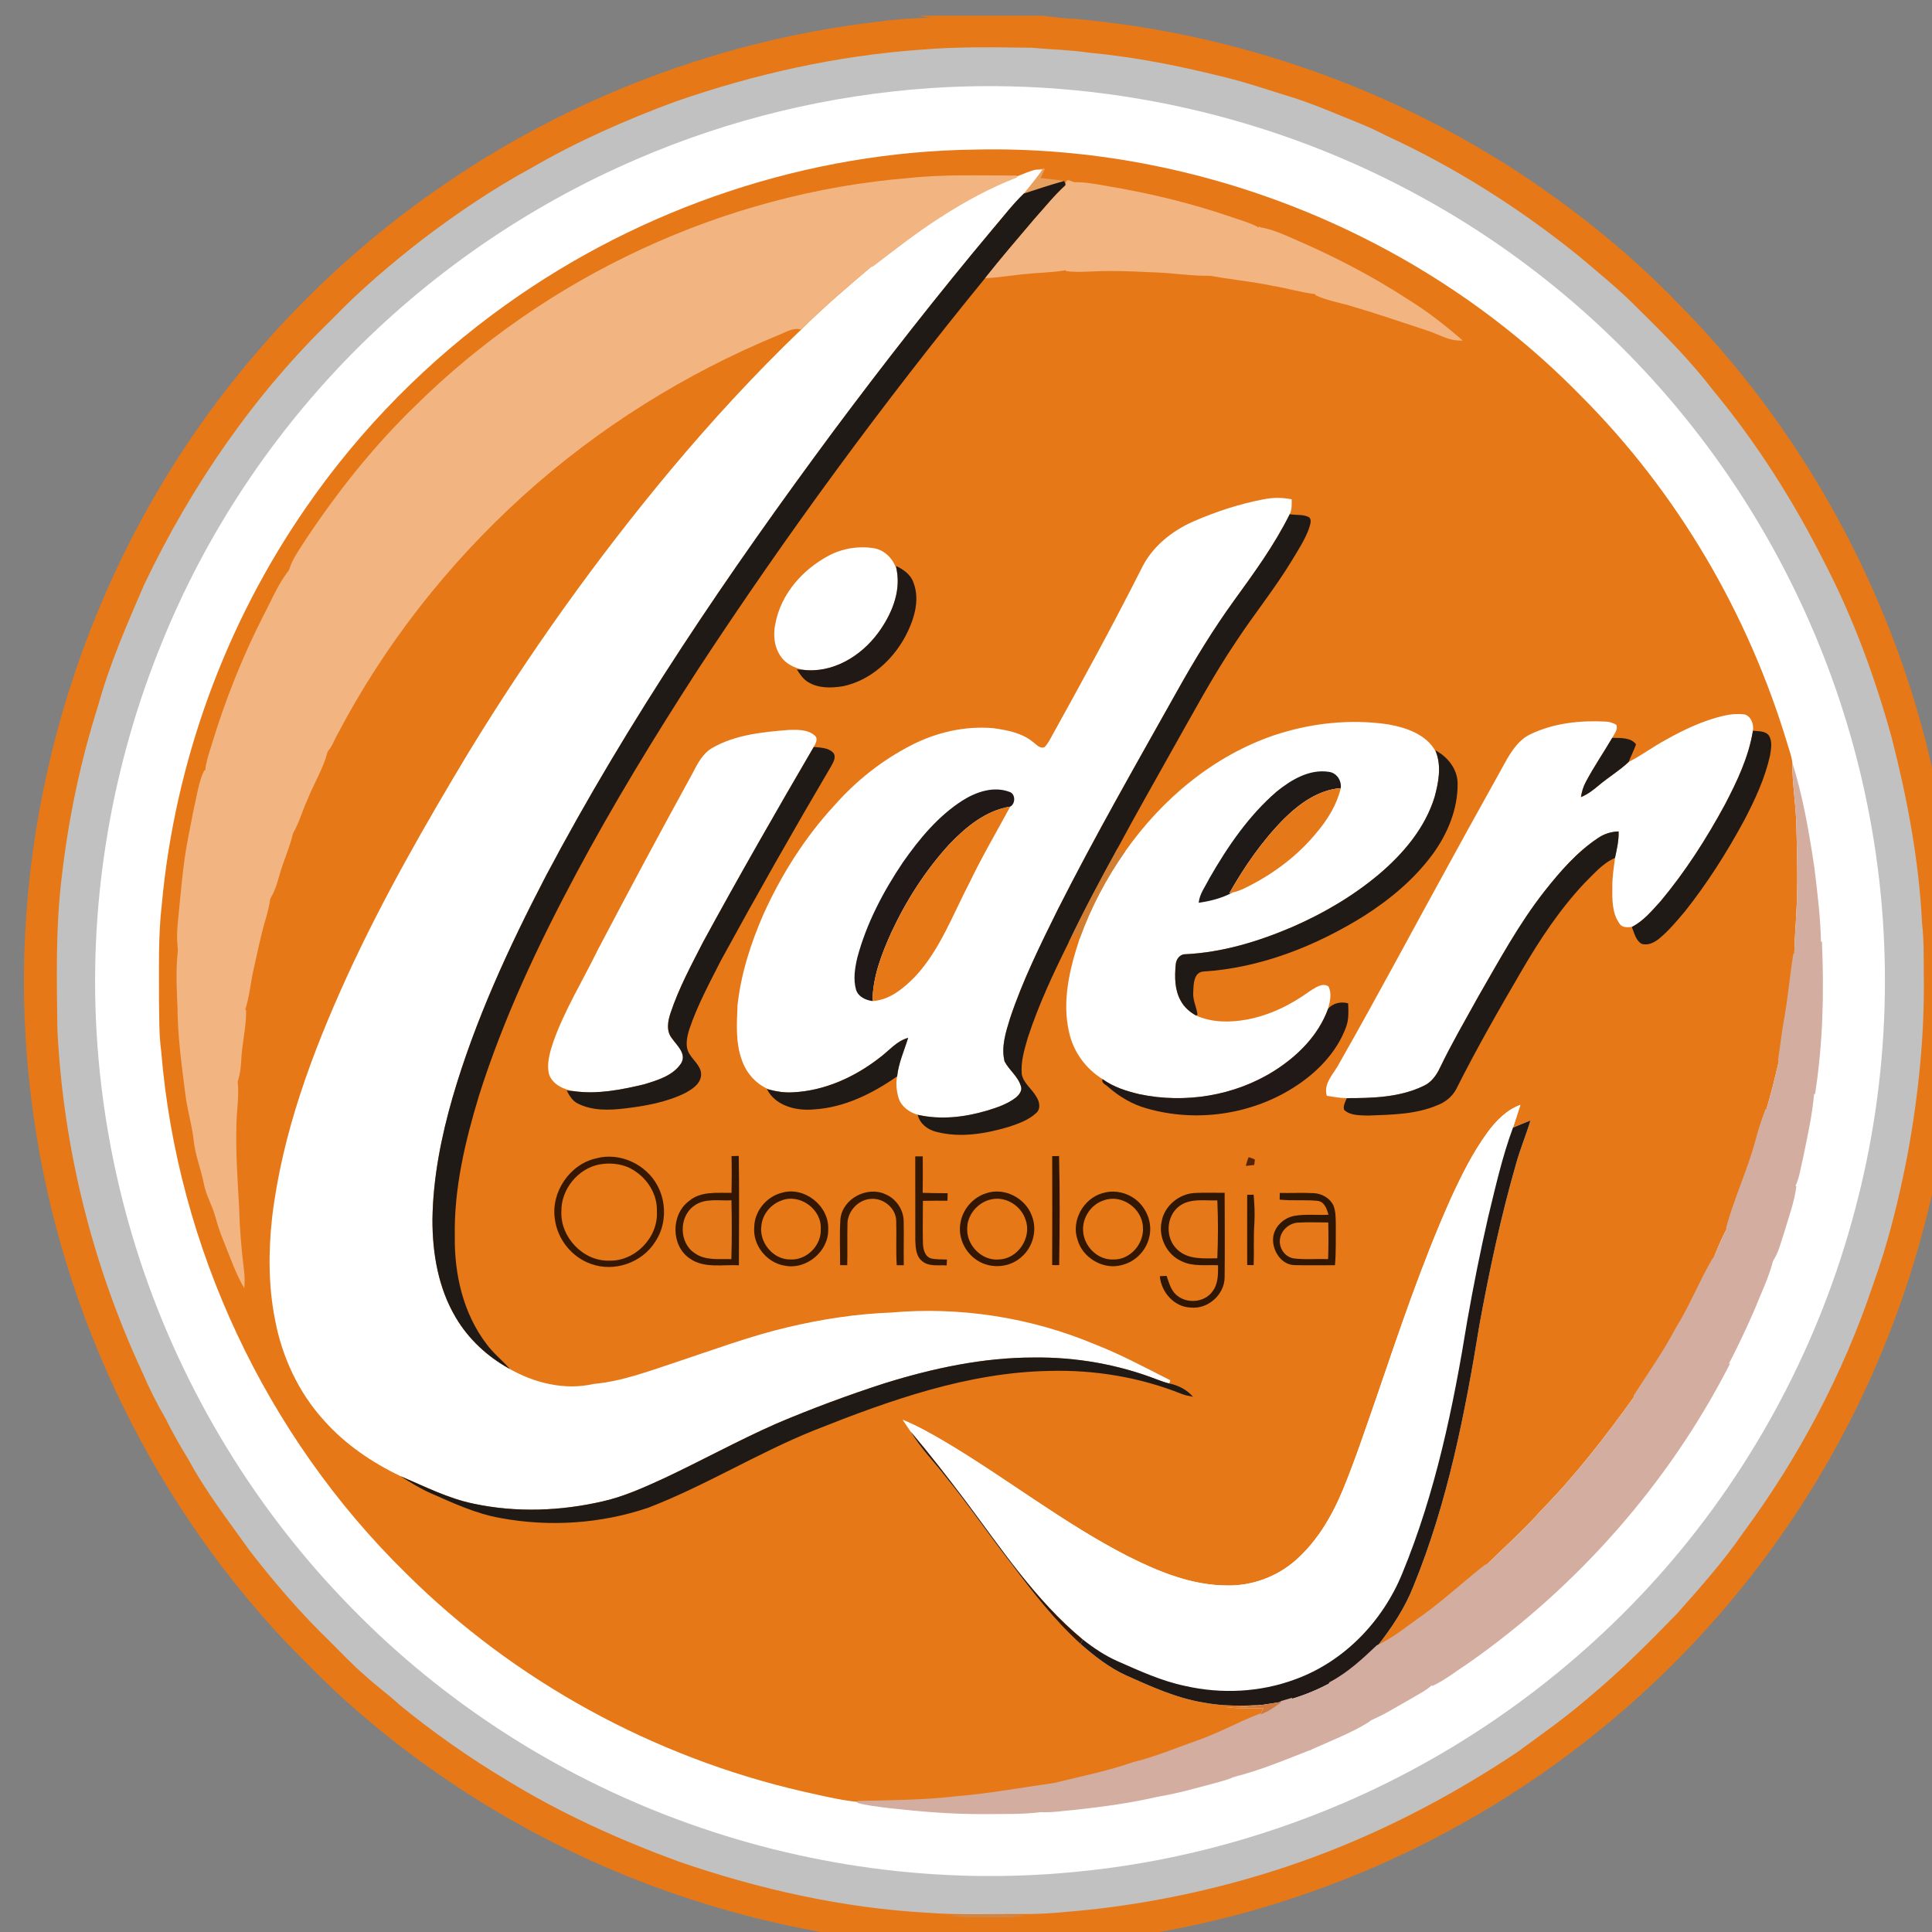 <?xml version="1.0" encoding="UTF-8" standalone="no"?>
<svg
   xmlns:dc="http://purl.org/dc/elements/1.1/"
   xmlns:cc="http://creativecommons.org/ns#"
   xmlns:rdf="http://www.w3.org/1999/02/22-rdf-syntax-ns#"
   xmlns:svg="http://www.w3.org/2000/svg"
   xmlns="http://www.w3.org/2000/svg"
   xmlns:sodipodi="http://sodipodi.sourceforge.net/DTD/sodipodi-0.dtd"
   xmlns:inkscape="http://www.inkscape.org/namespaces/inkscape"
   width="1000pt"
   height="1000pt"
   viewBox="0 0 1000 1000"
   version="1.1"
   id="svg2"
   inkscape:version="0.48.4 r9939"
   sodipodi:docname="logo-lider.svg">
  <rect x="0" y="0" width="1000" height="1000" fill="#808080" stroke="none"/>
  <defs
     id="defs158" />
  <sodipodi:namedview
     pagecolor="#ffffff"
     bordercolor="#666666"
     borderopacity="1"
     objecttolerance="10"
     gridtolerance="10"
     guidetolerance="10"
     inkscape:pageopacity="0"
     inkscape:pageshadow="2"
     inkscape:window-width="1920"
     inkscape:window-height="1018"
     id="namedview156"
     showgrid="false"
     inkscape:zoom="0.39480414"
     inkscape:cx="309.28272"
     inkscape:cy="391.5864"
     inkscape:window-x="-8"
     inkscape:window-y="-8"
     inkscape:window-maximized="1"
     inkscape:current-layer="svg2" />
  <path
     d="m 475.638,8.105 63.79,0 c 5.56,0.67 11.13,1.44 16.75,1.63 83.72,7.46 165.51,36.23 235.29,83.14 28.24,19.14 54.82,40.88 78.43,65.54 50.46,51.28 89.18,113.88 113.43,181.56 16.61,46.2 25.92,94.86 28.83,143.83 l 0,51.61 c -0.75,5.55 -1.46,11.11 -1.7,16.72 -3.33,36.5 -10.59,72.64 -21.77,107.55 -23.51,74.31 -64.8,142.92 -119.53,198.43 -52.92,53.85 -118.2,95.47 -189.35,120.7 -44.88,16.1 -92.09,25.45 -139.65,28.35 -61.78,3.43 -124.16,-4.99 -182.97,-24.2 -64.1,-20.85 -123.9,-54.83 -174.53,-99.33 -12.28,-10.7 -23.66,-22.37 -35.02,-34.02 C 75.698,773.005 28.938,673.185 16.218,568.845 c -14.52,-113.52 12.53,-231.53 73.59,-328.19 36.46,-57.83 85.07,-107.93 141.69,-146.25 65.74,-44.77 142.31,-73.53 221.29,-82.98 9.45,-1.31 18.98,-2.09 28.52,-2.21 -1.88,-0.42 -3.78,-0.8 -5.67,-1.11 z"
     id="path6"
     inkscape:connector-curvature="0"
     style="fill:#e67818" />
  <path
     d="m 476.598,25.725 c 19.13,-1.65 38.37,-1.26 57.56,-1 9.74,0.92 19.54,1.05 29.23,2.52 24.16,2.2 48.01,7.04 71.52,12.96 10,2.46 19.75,5.79 29.59,8.82 7.22,2.13 14.29,4.72 21.28,7.5 10.67,4.53 21.66,8.33 31.92,13.78 35.76,16.46 69.21,37.74 99.8,62.47 10.43,8.86 21.12,17.47 30.68,27.3 13.65,13.39 27.12,27.05 38.77,42.26 22.65,27.38 41.75,57.62 57.67,89.37 14.85,28.69 25.98,59.21 34.58,90.32 8.03,31.46 14.11,63.56 15.66,96.04 1.07,8.98 0.79,18.02 0.9,27.04 0.43,31.11 -2.82,62.19 -8.46,92.76 -4.37,22.54 -9.81,44.94 -17.62,66.56 -15.5,46.36 -38.67,90.1 -67.74,129.37 -10.07,14.7 -22.04,27.97 -33.81,41.31 -14.44,14.89 -29.1,29.62 -45.07,42.89 -12.01,10.48 -25.06,19.67 -37.92,29.06 -32.97,21.96 -68.28,40.56 -105.47,54.29 -36.25,13.36 -74.1,22.3 -112.47,26.77 -12.98,1.3 -25.98,2.78 -39.04,2.59 -15.89,-0.07 -31.82,0.58 -47.67,-0.64 -43.98,-2.41 -87.35,-12.14 -128.94,-26.43 -31.04,-11.38 -61.35,-25.06 -89.54,-42.4 -19.32,-11.59 -37.8,-24.56 -55.23,-38.83 -5.7,-5.33 -12.09,-9.83 -17.81,-15.12 -6.48,-5.51 -12.24,-11.76 -18.26,-17.73 -14.97,-14.42 -28.53,-30.25 -41.27,-46.65 -11.01,-15.5 -22.78,-30.56 -31.82,-47.34 -4.26,-6.91 -8.28,-13.95 -11.87,-21.22 -4.5,-7.71 -8.51,-15.67 -11.99,-23.88 -25.89,-55.57 -41,-116.14 -44.04,-177.37 -0.35,-26.18 -0.97,-52.48 2.17,-78.52 3.43,-30.33 9.68,-60.33 18.93,-89.42 5.94,-21.62 15.02,-42.18 23.88,-62.72 24.32,-50.87 56.74,-98.16 97.37,-137.41 14.44,-15.02 30.36,-28.49 46.78,-41.26 17.87,-13.52 36.48,-26.14 56.19,-36.84 23.65,-13.72 48.75,-24.8 74.37,-34.28 41.01,-14.29 83.82,-23.85 127.19,-26.92 z"
     id="path10"
     inkscape:connector-curvature="0"
     style="fill:#c1c1c1" />
  <path
     d="m 481.578,45.605 c 88.66,-6.01 178.81,14.38 256.39,57.64 58.71,32.57 110.02,78.28 149.38,132.66 38.88,53.7 66.16,115.77 79.21,180.78 14,69.06 11.78,141.34 -6.39,209.42 -17.99,68.34 -51.79,132.47 -98.25,185.74 -45.53,52.23 -102.93,94.06 -166.59,121.42 -44.49,19.07 -91.94,31.36 -140.16,35.75 -69.11,6.6 -139.62,-3.06 -204.64,-27.32 -63.06,-23.46 -120.99,-60.79 -168.05,-108.92 -49.82,-50.5 -87.64,-112.71 -109.89,-180.06 -12.76,-38.67 -20.41,-79.02 -22.67,-119.68 -3.81,-68.44 8.11,-137.64 34.12,-201.04 21.99,-54.12 54.57,-103.84 95.14,-145.86 42.61,-44.02 94.01,-79.52 150.31,-103.71 48.11,-20.81 99.81,-33.25 152.09,-36.82 z"
     id="path12"
     inkscape:connector-curvature="0"
     style="fill:#ffffff" />
  <path
     d="m 261.808,157.765 c 70.51,-50.47 156.57,-79.39 243.36,-80.35 115.65,-2.55 231.68,44.31 312.65,127.03 50.14,49.99 87.01,112.93 107.36,180.67 0.89,3.17 2.18,6.27 2.52,9.57 -0.06,10.86 1.84,21.62 2.09,32.47 0.38,15.13 0.89,30.29 -0.02,45.41 -0.28,7.04 -1,14.05 -1.03,21.1 -1.8,10.75 -2.66,21.64 -4.55,32.38 -1.45,7.59 -2.23,15.28 -3.42,22.92 -1.92,8.45 -4,16.87 -6.47,25.18 -2.04,5.47 -3.89,11 -5.3,16.67 -4.22,15.33 -11.04,29.81 -15.19,45.16 -2.85,5.09 -4.97,10.52 -7.13,15.92 -6.85,11.65 -11.73,24.33 -18.94,35.78 -6.38,12.28 -14.51,23.49 -21.87,35.17 -14.74,20.61 -30.32,40.71 -48.07,58.84 -8.89,10.08 -18.97,18.99 -28.55,28.38 -11.07,8.59 -21.29,18.24 -32.69,26.42 -7.74,5.38 -14.98,11.62 -23.64,15.53 7.55,-9.61 14.38,-19.89 18.82,-31.33 17.61,-43.15 26.57,-89.18 34.03,-135 5.14,-28.19 11.15,-56.26 19.09,-83.81 2.09,-7.42 5.09,-14.53 7.29,-21.91 -3.05,1.16 -6.02,2.49 -9.04,3.72 1.3,-3.93 2.64,-7.85 3.84,-11.81 -7.11,2.61 -12.53,8.18 -16.94,14.15 -7.82,10.7 -13.7,22.66 -19.22,34.67 -14.92,33.44 -26.55,68.2 -38.4,102.81 -5.56,15.94 -10.89,31.99 -17.31,47.62 -5.64,13.56 -13.29,26.66 -24.42,36.45 -9.68,8.55 -22.59,13.32 -35.5,13.07 -18.16,-0.03 -35.39,-7.09 -51.37,-15.14 -33.22,-17.02 -62.68,-40.27 -94.71,-59.29 -7.06,-4.14 -14.21,-8.17 -21.79,-11.3 1.32,2.01 2.67,4.01 4.05,5.99 5,8.74 12.28,15.82 18.34,23.79 11.74,14.39 22.16,29.79 33.57,44.43 11.05,14.7 22.35,29.39 36.02,41.77 7.25,6.32 14.92,12.35 23.73,16.35 12.85,5.74 25.83,11.67 39.82,13.98 10.06,1.93 20.36,1.83 30.54,1.2 -6.12,1.03 -12.34,1.17 -18.53,1.3 6.34,0.56 12.72,0.66 19.08,0.36 -0.5,1.09 -0.98,2.19 -1.46,3.3 -3.1,1.22 -6.19,2.46 -9.21,3.86 -7.81,3.57 -15.52,7.38 -23.63,10.21 -10.98,3.79 -21.69,8.42 -33.02,11.12 -13.33,4.67 -27.2,7.38 -40.89,10.79 -16.81,2.36 -33.52,5.44 -50.45,6.86 -17.05,1.98 -34.22,2.04 -51.35,2.45 -9.53,-0.99 -18.89,-3.32 -28.23,-5.39 -77.22,-17.71 -149.48,-57.11 -205.63,-113.06 -72.51,-71.11 -118.26,-168.77 -126.59,-269.98 -1.22,-8.99 -0.98,-18.09 -1.17,-27.15 0.07,-16.34 -0.43,-32.74 1.47,-49 6.76,-73.46 32.79,-145.08 74.85,-205.69 27.99,-40.52 63.13,-76.03 103.21,-104.64 z"
     id="path14"
     inkscape:connector-curvature="0"
     style="fill:#e67817" />
  <path
     d="m 536.008,87.855 c 1.61,-0.29 3.24,-0.46 4.88,-0.61 -0.74,1.65 -1.53,3.27 -2.28,4.92 4.07,0.35 8.13,0.93 12.18,1.52 -7.01,1.95 -13.92,4.26 -20.84,6.5 3.34,-4.09 6.71,-8.16 9.7,-12.52 -0.91,0.05 -2.73,0.15 -3.64,0.19 z"
     id="path16"
     inkscape:connector-curvature="0"
     style="fill:#e8a060" />
  <path
     d="m 526.288,91.365 c 3.21,-1.24 6.34,-2.74 9.72,-3.51 0.91,-0.04 2.73,-0.14 3.64,-0.19 -2.99,4.36 -6.36,8.43 -9.7,12.52 -5.77,5.5 -10.57,11.91 -15.76,17.93 -28.67,34.2 -56.19,69.37 -82.86,105.14 -54.4,73.41 -105.96,149.25 -148.75,230.09 -19.15,36.79 -36.67,74.68 -48.29,114.59 -5.92,20.54 -10.15,41.73 -10.45,63.17 -0.06,17.62 3.03,35.8 12.22,51.09 6.47,10.9 16.07,19.8 27.09,25.98 13.16,7.63 29.02,11.61 44.09,8.15 15.01,-1.36 29.18,-6.84 43.39,-11.5 18.95,-6.3 37.71,-13.3 57.18,-17.88 17.48,-4.13 35.34,-6.91 53.3,-7.57 35.79,-3.17 72.26,2.48 105.41,16.36 13.53,5.26 26.31,12.18 39.25,18.7 -0.14,0.42 -0.43,1.24 -0.57,1.65 -2.1,-0.51 -4.13,-1.22 -6.13,-2 -20.3,-7.88 -42.15,-11.7 -63.91,-11.44 -26.3,-0.03 -52.28,5.57 -77.3,13.34 -18.92,6.12 -37.59,13.05 -55.89,20.82 -19.92,8.78 -39,19.32 -58.7,28.55 -10.05,4.6 -20.21,9.19 -31.03,11.68 -21.9,5.09 -44.94,5.98 -66.99,1.29 -13.34,-2.72 -25.53,-9.01 -37.98,-14.28 -14.73,-7.07 -28.55,-16.43 -39.46,-28.69 -13.34,-14.62 -21.96,-33.24 -25.52,-52.65 -3.4,-17.24 -3.36,-35.02 -1.46,-52.44 5.19,-43.56 20.65,-85.13 38.76,-124.83 18.44,-40.24 40.49,-78.68 63.3,-116.57 31.18,-51 65.99,-99.8 104.3,-145.69 21.23,-25.34 43.61,-49.72 67.49,-72.59 11.73,-11.68 24.34,-22.43 36.97,-33.12 11.66,-8.96 23.26,-18.03 35.69,-25.91 12.33,-7.89 25.27,-14.92 38.95,-20.19 z"
     id="path18"
     inkscape:connector-curvature="0"
     style="fill:#ffffff" />
  <path
     d="m 470.578,92.635 c 18.51,-1.98 37.14,-1.24 55.71,-1.27 -13.68,5.27 -26.62,12.3 -38.95,20.19 -2.09,-0.6 -4.2,-1.13 -6.28,-1.73 -0.66,1.03 -1.31,2.06 -1.97,3.08 -3.94,0.65 -7.82,1.55 -11.68,2.56 -6.74,-4.83 -15.12,-1.67 -22.69,-2.82 -9.83,-1.4 -19.65,0.77 -29.5,0.2 -4.41,-0.43 -7.36,3.62 -11.32,4.56 -4.03,-0.75 -7.55,-3.39 -11.72,-3.54 -5.1,1.44 -9.38,4.83 -14.25,6.85 0.29,-1.56 0.6,-3.11 0.91,-4.66 -13.4,3.27 -26.5,7.85 -38.96,13.76 -3.06,1.37 -6.25,2.44 -9.37,3.69 -5.56,2.15 -10.15,6.19 -15.78,8.21 -7.42,2.83 -14.85,5.94 -21.2,10.8 -5.71,4.47 -12.22,7.72 -18.11,11.93 -10.17,6.99 -21.35,12.96 -29.56,22.38 -3.02,3.48 -7.04,5.76 -10.85,8.23 -3.64,2.3 -5.97,6 -8.85,9.1 -3.05,3.31 -7.17,5.38 -10.26,8.65 -1.82,1.89 -3.36,4.03 -5.04,6.04 -3.59,4.38 -8.31,7.68 -11.68,12.25 -5.08,6.65 -8.91,14.59 -16.29,19.11 0.4,2.47 0.82,4.94 1.25,7.41 -2.04,-0.41 -4.09,-0.78 -6.13,-1.17 -0.45,2.06 -1.04,4.09 -1.52,6.16 -5.98,5.05 -7.78,12.94 -9.21,20.28 -2.04,0.98 -4.29,1.69 -6.02,3.21 -0.93,2.42 -1.24,5.03 -1.93,7.53 -1.06,4.38 -3.85,8.13 -4.66,12.59 -0.79,4.14 -1.2,8.44 -3.16,12.25 -1.81,3.6 -2.87,7.5 -3.5,11.46 -0.91,5.9 -4.06,11.18 -4.72,17.13 -0.48,3.76 -0.98,7.53 -2.09,11.16 -2.39,7.75 -2.48,15.92 -3.73,23.87 -1.71,15.27 -1.45,30.67 -1.1,46 0.88,8.36 0.84,16.94 3.56,25 3.8,-7.32 6.17,-15.36 11.27,-21.96 -1.71,7.49 -5.03,14.48 -7.09,21.87 -1.04,3.76 -2.15,7.54 -4.09,10.95 -4.18,6.66 -4.91,14.61 -7.16,21.98 -1.68,5.88 -3.49,11.72 -5.46,17.51 0.36,-6.99 1,-14.01 0.32,-21.01 -1.11,0.35 -2.22,0.7 -3.32,1.07 0.54,-3.71 0.41,-7.48 -0.61,-11.08 -1.44,-4.91 0.08,-10.05 -0.98,-15 -0.8,-4.07 -1.5,-8.17 -2.14,-12.27 -0.87,-5.5 -2.82,-10.78 -3.43,-16.34 -1.18,-10.3 -2.1,-20.88 0.31,-31.07 1.08,-4.88 3.15,-9.57 3.35,-14.6 0.18,-4.39 -1.46,-8.63 -1.29,-13.01 0.75,-3.52 2.72,-6.68 3.24,-10.27 2.22,-13.73 8.54,-26.3 14.13,-38.89 4,-9.22 10.58,-17.17 13.46,-26.88 1.56,-4.64 4.47,-8.63 7.03,-12.74 16.71,-25.34 35.6,-49.36 57.42,-70.51 68.05,-67.48 160.1,-110.41 255.69,-118.2 z"
     id="path20"
     style="fill:#f2b581;fill-opacity:1;stroke:#f2b581;stroke-opacity:1"
     inkscape:connector-curvature="0" />
  <path
     d="m 552.598,93.585 c 0.7,0.25 1.4,0.51 2.11,0.77 8.29,3.95 17.76,2.93 26.32,5.9 7.41,2.47 15.22,3.85 22.17,7.55 4.21,2.27 9.02,2.82 13.72,3.11 -1.78,1.15 -3.58,2.27 -5.25,3.57 4.8,2.9 10.84,3.17 15.24,6.81 4.85,3.86 9,8.5 13.59,12.65 2.93,2.7 7.13,2.86 10.63,4.44 1.24,1.1 1.66,2.82 2.46,4.24 -9.87,1.42 -19.73,-0.77 -29.62,-0.39 -8.05,-0.05 -16.02,-1.26 -24.05,-1.65 -8.92,-0.41 -17.84,-0.88 -26.76,-0.81 -7.14,-0.01 -14.27,0.91 -21.39,0.08 11.14,-2.93 22.64,0.3 33.89,-1.49 3.4,-0.5 6.72,-1.41 10.05,-2.29 -8.93,-7.31 -19.7,-11.63 -29.93,-16.71 -4.02,-2.01 -8.5,-2.69 -12.93,-3.04 -0.29,-2.32 -0.56,-4.64 -0.8,-6.96 -3.05,2.23 -6.61,4.15 -10.43,2.69 3.58,-5.29 7.96,-10.16 10.07,-16.31 0.23,-0.54 0.68,-1.62 0.91,-2.16 z"
     id="path22"
     style="fill:#f2b581;fill-opacity:1;stroke:#f2b581;stroke-opacity:1"
     inkscape:connector-curvature="0" />
  <path
     d="m 529.948,100.185 c 6.92,-2.24 13.83,-4.55 20.84,-6.5 0.17,0.4 0.51,1.18 0.68,1.58 l -0.02,0.69 c -5.87,5.31 -10.76,11.54 -16.05,17.4 -8.61,10.12 -17.27,20.22 -25.53,30.64 -52.92,64.83 -102.58,132.35 -148.48,202.34 -22.33,34.49 -43.77,69.59 -63.15,105.83 -19.71,36.86 -37.64,74.88 -50.27,114.8 -7.2,23.7 -13.05,48.21 -12.56,73.14 -0.27,19.49 4.38,39.7 16.32,55.43 3.49,4.86 8.31,8.52 12.16,13.06 l -0.74,-0.42 c -11.02,-6.18 -20.62,-15.08 -27.09,-25.98 -9.19,-15.29 -12.28,-33.47 -12.22,-51.09 0.3,-21.44 4.53,-42.63 10.45,-63.17 11.62,-39.91 29.14,-77.8 48.29,-114.59 42.79,-80.84 94.35,-156.68 148.75,-230.09 26.67,-35.77 54.19,-70.94 82.86,-105.14 5.19,-6.02 9.99,-12.43 15.76,-17.93 z"
     id="path24"
     inkscape:connector-curvature="0"
     style="fill:#201a17" />
  <path
     d="m 554.708,94.355 c 6.17,-0.36 12.25,0.88 18.31,1.93 22.23,3.71 44.22,9.04 65.53,16.45 4.59,1.57 9.35,2.84 13.54,5.38 7.06,4.9 15.5,6.99 22.99,11.08 6.31,3.33 13.02,5.96 18.9,10.07 6.11,4.58 13.47,7.66 18.2,13.88 2.69,3.52 7.07,4.75 11.03,6.23 -14.43,0.58 -27.95,-5.9 -42.22,-7.08 -7.35,-0.88 -14.46,-3.04 -21.75,-4.26 -11.67,-2.48 -23.6,-3.4 -35.27,-5.8 9.89,-0.38 19.75,1.81 29.62,0.39 -0.8,-1.42 -1.22,-3.14 -2.46,-4.24 -3.5,-1.58 -7.7,-1.74 -10.63,-4.44 -4.59,-4.15 -8.74,-8.79 -13.59,-12.65 -4.4,-3.64 -10.44,-3.91 -15.24,-6.81 1.67,-1.3 3.47,-2.42 5.25,-3.57 -4.7,-0.29 -9.51,-0.84 -13.72,-3.11 -6.95,-3.7 -14.76,-5.08 -22.17,-7.55 -8.56,-2.97 -18.03,-1.95 -26.32,-5.9 z"
     id="path26"
     style="fill:#f2b581;fill-opacity:1"
     inkscape:connector-curvature="0" />
  <path
     d="m 551.448,95.955 0.24,-0.21 c -2.11,6.15 -6.49,11.02 -10.07,16.31 3.82,1.46 7.38,-0.46 10.43,-2.69 0.24,2.32 0.51,4.64 0.8,6.96 4.43,0.35 8.91,1.03 12.93,3.04 10.23,5.08 21,9.4 29.93,16.71 -3.33,0.88 -6.65,1.79 -10.05,2.29 -11.25,1.79 -22.75,-1.44 -33.89,1.49 -6.55,1.17 -13.23,1.21 -19.83,1.89 -7.38,0.56 -14.67,1.96 -22.07,2.25 8.26,-10.42 16.92,-20.52 25.53,-30.64 5.29,-5.86 10.18,-12.09 16.05,-17.4 z"
     id="path28"
     style="fill:#f2b581;fill-opacity:1"
     inkscape:connector-curvature="0" />
  <path
     d="m 481.058,109.825 c 2.08,0.6 4.19,1.13 6.28,1.73 -12.43,7.88 -24.03,16.95 -35.69,25.91 -3.19,0.46 -6.28,1.43 -9.3,2.53 -1.15,-0.98 -2.28,-1.96 -3.41,-2.94 -2.93,0.77 -6.12,1.06 -8.73,2.71 -0.34,1.19 -0.47,2.43 -0.64,3.66 -2.46,-1.56 -5.1,-3.25 -8.15,-3.01 -8.31,0.21 -16.56,1.35 -24.83,2.06 -5.85,0.51 -11.83,-0.02 -17.56,1.53 -6.99,1.83 -13.32,5.55 -20.32,7.36 -7.76,2.04 -15.35,4.69 -23.2,6.39 -6.9,1.38 -12.51,5.83 -18.75,8.79 -7.15,3.38 -13.67,7.9 -20.59,11.7 -7.19,4.3 -14.47,8.54 -20.96,13.88 -5.51,4.51 -11.68,8.23 -16.69,13.35 -4.65,4.69 -9.37,9.35 -14.66,13.34 -7.46,5.55 -12.08,13.87 -18.84,20.14 -2.97,3.01 -7.08,5.38 -8.25,9.72 -2.79,9.71 -11.24,16.09 -17.54,23.48 -2.83,4.77 -2.7,10.68 -5.31,15.6 -7.68,16.31 -16.69,32.32 -20.11,50.22 -0.47,2.92 0.61,5.77 0.56,8.68 -2.34,3.43 -7.01,5.47 -7.54,9.99 -0.86,6.82 1.39,13.66 0.23,20.47 -0.96,5.44 -4.92,10.12 -4.61,15.82 0.13,1.31 0.22,2.62 0.28,3.94 1.43,-2.07 2.72,-4.24 4.16,-6.31 0.71,-0.39 1.42,-0.79 2.12,-1.19 -2.32,8.52 -7.06,16.1 -10.3,24.28 -2.69,5.74 -4.27,11.99 -7.51,17.47 -5.1,6.6 -7.47,14.64 -11.27,21.96 -2.72,-8.06 -2.68,-16.64 -3.56,-25 -0.35,-15.33 -0.61,-30.73 1.1,-46 1.25,-7.95 1.34,-16.12 3.73,-23.87 1.11,-3.63 1.61,-7.4 2.09,-11.16 0.66,-5.95 3.81,-11.23 4.72,-17.13 0.63,-3.96 1.69,-7.86 3.5,-11.46 1.96,-3.81 2.37,-8.11 3.16,-12.25 0.81,-4.46 3.6,-8.21 4.66,-12.59 0.69,-2.5 1,-5.11 1.93,-7.53 1.73,-1.52 3.98,-2.23 6.02,-3.21 1.43,-7.34 3.23,-15.23 9.21,-20.28 0.48,-2.07 1.07,-4.1 1.52,-6.16 2.04,0.39 4.09,0.76 6.13,1.17 -0.43,-2.47 -0.85,-4.94 -1.25,-7.41 7.38,-4.52 11.21,-12.46 16.29,-19.11 3.37,-4.57 8.09,-7.87 11.68,-12.25 1.68,-2.01 3.22,-4.15 5.04,-6.04 3.09,-3.27 7.21,-5.34 10.26,-8.65 2.88,-3.1 5.21,-6.8 8.85,-9.1 3.81,-2.47 7.83,-4.75 10.85,-8.23 8.21,-9.42 19.39,-15.39 29.56,-22.38 5.89,-4.21 12.4,-7.46 18.11,-11.93 6.35,-4.86 13.78,-7.97 21.2,-10.8 5.63,-2.02 10.22,-6.06 15.78,-8.21 3.12,-1.25 6.31,-2.32 9.37,-3.69 12.46,-5.91 25.56,-10.49 38.96,-13.76 -0.31,1.55 -0.62,3.1 -0.91,4.66 4.87,-2.02 9.15,-5.41 14.25,-6.85 4.17,0.15 7.69,2.79 11.72,3.54 3.96,-0.94 6.91,-4.99 11.32,-4.56 9.85,0.57 19.67,-1.6 29.5,-0.2 7.57,1.15 15.95,-2.01 22.69,2.82 3.86,-1.01 7.74,-1.91 11.68,-2.56 0.66,-1.02 1.31,-2.05 1.97,-3.08 z"
     id="path30"
     style="fill:#f2b581;fill-opacity:1;stroke:#f2b581;stroke-opacity:1"
     inkscape:connector-curvature="0" />
  <path
     d="m 652.088,118.115 c 7.04,1.1 13.45,4.36 19.94,7.13 19.67,8.57 38.73,18.57 56.71,30.28 9.6,5.93 18.51,12.9 27.05,20.25 -5.85,0.06 -10.89,-3.16 -16.27,-4.94 -13.87,-4.58 -27.69,-9.32 -41.71,-13.4 -5.66,-1.53 -11.48,-2.63 -16.82,-5.14 14.27,1.18 27.79,7.66 42.22,7.08 -3.96,-1.48 -8.34,-2.71 -11.03,-6.23 -4.73,-6.22 -12.09,-9.3 -18.2,-13.88 -5.88,-4.11 -12.59,-6.74 -18.9,-10.07 -7.49,-4.09 -15.93,-6.18 -22.99,-11.08 z"
     id="path32"
     style="fill:#f2b581;fill-opacity:1;stroke:#f2b581;stroke-opacity:1"
     inkscape:connector-curvature="0" />
  <path
     d="m 430.208,139.765 c 2.61,-1.65 5.8,-1.94 8.73,-2.71 1.13,0.98 2.26,1.96 3.41,2.94 3.02,-1.1 6.11,-2.07 9.3,-2.53 -12.63,10.69 -25.24,21.44 -36.97,33.12 -4.03,-1.23 -7.75,1.31 -11.37,2.7 -48.52,19.95 -93.67,48.19 -132.59,83.39 -38.94,35.25 -71.87,77.21 -96.22,123.77 -1.77,2.98 -2.71,6.71 -5.49,8.93 -0.7,0.4 -1.41,0.8 -2.12,1.19 -1.44,2.07 -2.73,4.24 -4.16,6.31 -0.06,-1.32 -0.15,-2.63 -0.28,-3.94 -0.31,-5.7 3.65,-10.38 4.61,-15.82 1.16,-6.81 -1.09,-13.65 -0.23,-20.47 0.53,-4.52 5.2,-6.56 7.54,-9.99 0.05,-2.91 -1.03,-5.76 -0.56,-8.68 3.42,-17.9 12.43,-33.91 20.11,-50.22 2.61,-4.92 2.48,-10.83 5.31,-15.6 6.3,-7.39 14.75,-13.77 17.54,-23.48 1.17,-4.34 5.28,-6.71 8.25,-9.72 6.76,-6.27 11.38,-14.59 18.84,-20.14 5.29,-3.99 10.01,-8.65 14.66,-13.34 5.01,-5.12 11.18,-8.84 16.69,-13.35 6.49,-5.34 13.77,-9.58 20.96,-13.88 6.92,-3.8 13.44,-8.32 20.59,-11.7 6.24,-2.96 11.85,-7.41 18.75,-8.79 7.85,-1.7 15.44,-4.35 23.2,-6.39 7,-1.81 13.33,-5.53 20.32,-7.36 5.73,-1.55 11.71,-1.02 17.56,-1.53 8.27,-0.71 16.52,-1.85 24.83,-2.06 3.05,-0.24 5.69,1.45 8.15,3.01 0.17,-1.23 0.3,-2.47 0.64,-3.66 z"
     id="path34"
     inkscape:connector-curvature="0"
     style="fill:#f2b581" />
  <path
     d="m 653.808,258.485 c 4.86,-1.03 9.89,-1.02 14.76,-0.04 0.04,2.6 0.17,5.32 -1.02,7.71 -7.87,15.88 -18.35,30.25 -28.72,44.56 -10.94,15.12 -20.67,31.07 -29.76,47.36 -21,37.47 -42.39,74.75 -61.76,113.1 -8.99,18.18 -18.01,36.45 -24.45,55.72 -2.21,7.21 -4.78,14.95 -2.89,22.51 2.38,4.55 6.97,7.73 8.45,12.82 0.82,2.21 -0.87,4.36 -2.44,5.74 -4.43,3.49 -9.9,5.3 -15.22,6.92 -11.54,3.41 -23.93,4.84 -35.77,2.12 -4.34,-1.25 -8.48,-4.24 -9.89,-8.69 -1.05,-3.62 -1.5,-7.48 -0.74,-11.19 0.74,-6.95 3.67,-13.32 5.69,-19.93 -5.96,1.6 -9.84,6.64 -14.61,10.16 -12.95,10.13 -28.69,17.31 -45.28,18.04 -4.06,0.22 -8.12,-0.36 -12.02,-1.43 -6.5,-2.64 -11.61,-8.2 -13.96,-14.77 -3.56,-9.17 -2.8,-19.19 -2.44,-28.81 1.77,-16.41 6.92,-32.27 13.5,-47.34 9.27,-20.42 21.39,-39.65 36.63,-56.14 11.21,-12.75 24.77,-23.5 39.91,-31.22 12.95,-6.66 27.74,-10.05 42.3,-8.78 7.32,0.99 15.07,2.48 20.88,7.38 1.68,1.24 3.35,3.41 5.7,2.42 1.06,-0.99 1.8,-2.25 2.54,-3.48 16.26,-29.29 32.33,-58.68 47.46,-88.58 5.36,-11.41 15.73,-19.79 27.11,-24.77 11.56,-5.06 23.65,-9 36.04,-11.39 z"
     id="path36"
     inkscape:connector-curvature="0"
     style="fill:#ffffff" />
  <path
     d="m 638.828,310.715 c 10.37,-14.31 20.85,-28.68 28.72,-44.56 3.32,0.62 7.01,-0.09 10.07,1.59 1.57,1.64 0.38,3.92 -0.07,5.77 -2.18,6.05 -5.79,11.43 -9.07,16.91 -8.72,14.36 -19.33,27.44 -28.56,41.46 -12.41,18.37 -22.79,37.99 -33.72,57.25 -9.25,16.56 -18.65,33.04 -27.62,49.76 -8.92,16.18 -17.64,32.5 -25.58,49.19 -7.88,15.89 -15.44,32.01 -20.96,48.9 -1.78,6.19 -3.82,12.59 -3.16,19.11 0.96,4.75 5.39,7.58 7.6,11.69 1.62,2.45 2.34,6.31 -0.25,8.4 -3.89,3.58 -9,5.39 -13.93,7.03 -12.15,3.62 -25.29,5.88 -37.78,2.59 -4.43,-1.08 -8.44,-4.22 -9.53,-8.8 11.84,2.72 24.23,1.29 35.77,-2.12 5.32,-1.62 10.79,-3.43 15.22,-6.92 1.57,-1.38 3.26,-3.53 2.44,-5.74 -1.48,-5.09 -6.07,-8.27 -8.45,-12.82 -1.89,-7.56 0.68,-15.3 2.89,-22.51 6.44,-19.27 15.46,-37.54 24.45,-55.72 19.37,-38.35 40.76,-75.63 61.76,-113.1 9.09,-16.29 18.82,-32.24 29.76,-47.36 z"
     id="path38"
     inkscape:connector-curvature="0"
     style="fill:#201a17" />
  <path
     d="m 428.778,287.705 c 7.23,-3.92 15.73,-5.23 23.83,-3.91 5.73,1.12 10.1,5.95 11.57,11.47 2.12,11.54 -2.91,23.09 -9.61,32.25 -8.92,12.17 -23.76,21.22 -39.28,19.13 -4.21,-1.09 -8.52,-3.01 -11.05,-6.72 -3.6,-4.95 -4.18,-11.49 -2.85,-17.34 2.88,-15.17 14.01,-27.75 27.39,-34.88 z"
     id="path40"
     inkscape:connector-curvature="0"
     style="fill:#ffffff" />
  <path
     d="m 463.828,292.975 c 3.8,1.77 7.52,4.38 8.96,8.52 3.61,9.31 0.19,19.58 -4.23,27.99 -6.67,12.31 -18.13,22.68 -32.07,25.68 -6.07,1 -12.85,1.23 -18.27,-2.16 -2.54,-1.52 -4.19,-4.06 -5.75,-6.49 0.7,0.03 2.11,0.1 2.82,0.13 15.52,2.09 30.36,-6.96 39.28,-19.13 6.7,-9.16 11.73,-20.71 9.61,-32.25 -0.09,-0.58 -0.26,-1.72 -0.35,-2.29 z"
     id="path42"
     inkscape:connector-curvature="0"
     style="fill:#201916" />
  <path
     d="m 136.458,318.405 c 4.37,-8.26 7.88,-17.13 13.98,-24.32 -2.88,9.71 -9.46,17.66 -13.46,26.88 -5.59,12.59 -11.91,25.16 -14.13,38.89 -0.52,3.59 -2.49,6.75 -3.24,10.27 -0.17,4.38 1.47,8.62 1.29,13.01 -0.2,5.03 -2.27,9.72 -3.35,14.6 -2.41,10.19 -1.49,20.77 -0.31,31.07 0.61,5.56 2.56,10.84 3.43,16.34 0.64,4.1 1.34,8.2 2.14,12.27 1.06,4.95 -0.46,10.09 0.98,15 1.02,3.6 1.15,7.37 0.61,11.08 1.1,-0.37 2.21,-0.72 3.32,-1.07 0.68,7 0.04,14.02 -0.32,21.01 1.97,-5.79 3.78,-11.63 5.46,-17.51 2.25,-7.37 2.98,-15.32 7.16,-21.98 -0.42,3.92 -1.31,7.77 -2.45,11.54 -2.55,8.48 -4.25,17.18 -6.22,25.82 -1.63,7.11 -2.19,14.46 -4.46,21.43 -2.2,6.48 -3.78,13.14 -5.39,19.78 -4.18,-7.32 -4.84,-15.87 -8.08,-23.55 -1.37,-3.4 -1.96,-7.03 -3,-10.52 -1.18,-3.87 -3.89,-7.16 -4.46,-11.22 -0.84,-5.56 -0.19,-11.26 -1.3,-16.79 -0.39,-2.15 -2.37,-3.4 -3.8,-4.85 1.45,-5.82 1.52,-11.86 0.35,-17.73 -1.06,0.18 -2.13,0.38 -3.19,0.57 -0.26,-12.8 3.38,-25.17 4.69,-37.81 0.9,-7.27 2.92,-14.36 3.48,-21.68 0.5,-4.63 1.97,-9.06 3.37,-13.46 7,-23.08 15.93,-45.59 26.9,-67.07 z"
     id="path44"
     style="fill:#f2b581;fill-opacity:1"
     inkscape:connector-curvature="0" />
  <path
     d="m 891.848,370.545 c 3.68,-0.87 7.51,-1.24 11.28,-0.73 3.37,1.11 4.71,5.18 4.18,8.41 -2.2,13.66 -8.24,26.28 -14.6,38.42 -9.52,17.56 -20.37,34.49 -33.19,49.83 -4.5,4.9 -8.85,10.27 -14.9,13.31 -2.21,0.21 -5.07,0.48 -6.36,-1.74 -3.95,-5.46 -3.78,-12.54 -3.71,-18.97 -0.08,-5.04 0.76,-10.02 1.37,-15 0.95,-4.53 2.05,-9.07 1.87,-13.73 -3.89,0.11 -7.68,1.31 -10.85,3.55 -10.87,7.26 -19.5,17.28 -27.55,27.46 -13.32,16.98 -23.57,36.04 -34.34,54.66 -6.76,12.26 -13.83,24.35 -19.88,36.98 -1.8,3.69 -4.35,7.25 -8.2,9 -12.32,6.03 -26.4,6.41 -39.85,6.4 -3.49,0.02 -6.92,-0.71 -10.36,-1.2 -1.95,-6.63 3.81,-11.53 6.51,-16.94 20.53,-36.06 39.97,-72.73 60.03,-109.05 8.81,-16.15 17.85,-32.17 26.72,-48.28 3.02,-5.15 6.64,-10.37 12.25,-12.93 12.04,-5.78 25.72,-7.18 38.92,-6.5 1.91,0.06 3.75,0.7 5.41,1.65 0.97,2.51 -1.02,4.68 -2.11,6.76 -4.48,7.65 -9.52,14.96 -13.66,22.8 -1.33,2.44 -2.11,5.12 -2.53,7.86 3.47,-1.38 6.42,-3.7 9.26,-6.09 5,-4.21 10.67,-7.6 15.45,-12.1 6.64,-3.34 12.58,-7.88 19.14,-11.39 9.36,-5.29 19.2,-9.93 29.7,-12.44 z"
     id="path46"
     inkscape:connector-curvature="0"
     style="fill:#ffffff" />
  <path
     d="m 659.378,380.605 c 18.94,-6.34 39.38,-8.59 59.18,-5.67 9.43,1.69 19.89,5.24 24.67,14.25 2.96,7.51 1.34,15.85 -0.7,23.38 -4.94,16.07 -16.24,29.34 -28.88,40.04 -13.44,11.27 -28.72,20.21 -44.77,27.2 -17.6,7.53 -36.25,13.2 -55.47,14.11 -2.84,0.01 -4.64,2.69 -4.85,5.29 -0.58,6.31 -0.63,13.12 2.6,18.8 1.78,3.35 4.74,5.89 8.03,7.68 8.15,3.64 17.52,3.63 26.16,2.04 11.87,-2.2 22.9,-7.67 32.61,-14.72 2.83,-1.64 6.35,-4.61 9.66,-2.42 1.83,3.61 0.81,7.9 -0.23,11.61 -4.97,13.72 -15.81,24.49 -27.96,32.14 -20.45,12.88 -45.97,16.96 -69.54,12.05 -6.75,-1.59 -13.53,-3.72 -19.19,-7.83 -8.76,-5.37 -15.22,-14.32 -17.37,-24.38 -3.75,-16.28 0.42,-33.06 5.57,-48.55 5.81,-15.99 13.76,-31.15 23.57,-45.05 18.94,-26.95 45.5,-49.23 76.91,-59.97 z"
     id="path48"
     inkscape:connector-curvature="0"
     style="fill:#ffffff" />
  <path
     d="m 368.968,386.955 c 11.88,-6.72 25.84,-8.03 39.18,-9.14 4.55,-0.09 9.95,-0.36 13.55,2.9 1.98,1.62 0.43,4.15 -0.51,5.9 -19.54,33.44 -38.79,67.05 -57.32,101.07 -6.08,11.9 -12.49,23.74 -16.73,36.46 -1.47,4.28 -2.44,9.52 0.69,13.34 2.57,3.71 7.64,7.9 4.76,12.83 -4.22,6.49 -12.23,8.79 -19.24,10.94 -11.73,2.79 -23.94,5.22 -36.01,3.57 -5.36,-0.79 -11.32,-3.33 -13.18,-8.86 -1.31,-5.51 0.43,-11.15 2.12,-16.38 5.86,-16.65 15.21,-31.72 22.92,-47.52 16.11,-30.71 32.49,-61.28 49.19,-91.68 2.64,-5.08 5.34,-10.58 10.58,-13.43 z"
     id="path50"
     inkscape:connector-curvature="0"
     style="fill:#ffffff" />
  <path
     d="m 907.308,378.225 c 2.8,0.38 6.37,-0.1 8.27,2.51 1.94,3.07 1.1,6.98 0.58,10.35 -2.64,11.84 -7.82,22.95 -13.43,33.64 -8.94,16.53 -19.05,32.47 -30.75,47.19 -4.12,4.86 -8.22,9.81 -13.15,13.87 -2.5,2.07 -5.84,3.77 -9.14,2.72 -3.11,-1.79 -3.77,-5.68 -5.07,-8.72 6.05,-3.04 10.4,-8.41 14.9,-13.31 12.82,-15.34 23.67,-32.27 33.19,-49.83 6.36,-12.14 12.4,-24.76 14.6,-38.42 z"
     id="path52"
     inkscape:connector-curvature="0"
     style="fill:#201a17" />
  <path
     d="m 834.488,381.905 c 4.15,0.16 9.49,-0.36 12.33,3.34 -1.08,3.12 -2.63,6.05 -3.81,9.13 -4.78,4.5 -10.45,7.89 -15.45,12.1 -2.84,2.39 -5.79,4.71 -9.26,6.09 0.42,-2.74 1.2,-5.42 2.53,-7.86 4.14,-7.84 9.18,-15.15 13.66,-22.8 z"
     id="path54"
     inkscape:connector-curvature="0"
     style="fill:#201a17" />
  <path
     d="m 363.868,487.685 c 18.53,-34.02 37.78,-67.63 57.32,-101.07 3.52,0.4 7.74,0.3 10.28,3.22 1.46,2.38 -0.34,4.99 -1.47,7.1 -19.48,33.08 -38.43,66.48 -56.83,100.17 -5.91,11.65 -12.18,23.21 -16.37,35.62 -1.3,4.25 -2.48,9.46 0.43,13.33 2.17,3.42 6.21,6.39 5.61,10.92 -0.56,4.27 -4.64,6.79 -8.08,8.72 -9.63,4.77 -20.38,6.71 -30.97,7.99 -8.23,0.99 -17.12,1.38 -24.71,-2.5 -2.8,-1.32 -4.35,-4.1 -5.75,-6.7 1,0.08 3.01,0.25 4.01,0.34 12.07,1.65 24.28,-0.78 36.01,-3.57 7.01,-2.15 15.02,-4.45 19.24,-10.94 2.88,-4.93 -2.19,-9.12 -4.76,-12.83 -3.13,-3.82 -2.16,-9.06 -0.69,-13.34 4.24,-12.72 10.65,-24.56 16.73,-36.46 z"
     id="path56"
     inkscape:connector-curvature="0"
     style="fill:#201a17" />
  <path
     d="m 742.938,388.365 c 6.27,3.3 11.26,9.43 11.52,16.74 0.26,13.49 -5.19,26.56 -13.1,37.3 -9.47,12.78 -21.9,23.12 -35.25,31.64 -25.16,15.68 -53.74,27.02 -83.54,28.84 -4.7,0.65 -4.78,6.55 -4.92,10.21 -0.51,4.18 1.64,7.99 2.17,11.97 l -0.63,0.62 c -3.29,-1.79 -6.25,-4.33 -8.03,-7.68 -3.23,-5.68 -3.18,-12.49 -2.6,-18.8 0.21,-2.6 2.01,-5.28 4.85,-5.29 19.22,-0.91 37.87,-6.58 55.47,-14.11 16.05,-6.99 31.33,-15.93 44.77,-27.2 12.64,-10.7 23.94,-23.97 28.88,-40.04 2.04,-7.53 3.66,-15.87 0.7,-23.38 l -0.29,-0.82 z"
     id="path58"
     inkscape:connector-curvature="0"
     style="fill:#201a17" />
  <path
     d="m 929.788,427.155 c -0.25,-10.85 -2.15,-21.61 -2.09,-32.47 5.55,17.72 8.68,36.12 11.43,54.47 1.55,12.87 3.19,25.79 3.42,38.76 -0.26,4.87 -0.67,9.72 -0.99,14.58 -3.74,-3.94 -6.7,-8.54 -8.86,-13.51 -1.11,2.4 -2.27,4.79 -3.47,7.15 -0.12,-0.62 -0.37,-1.85 -0.49,-2.47 0.03,-7.05 0.75,-14.06 1.03,-21.1 0.91,-15.12 0.4,-30.28 0.02,-45.41 z"
     id="path60"
     style="fill:#d3ada0;fill-opacity:1"
     inkscape:connector-curvature="0" />
  <path
     d="m 102.028,413.085 c 1.01,-4.82 1.96,-9.71 4.16,-14.15 -0.56,7.32 -2.58,14.41 -3.48,21.68 -1.31,12.64 -4.95,25.01 -4.69,37.81 1.06,-0.19 2.13,-0.39 3.19,-0.57 1.17,5.87 1.1,11.91 -0.35,17.73 1.43,1.45 3.41,2.7 3.8,4.85 1.11,5.53 0.46,11.23 1.3,16.79 0.57,4.06 3.28,7.35 4.46,11.22 1.04,3.49 1.63,7.12 3,10.52 3.24,7.68 3.9,16.23 8.08,23.55 1.61,-6.64 3.19,-13.3 5.39,-19.78 0.14,6.77 -1.23,13.42 -2.02,20.11 -0.67,5.28 -0.4,10.72 -2.02,15.85 -3.45,8.23 -0.7,17.42 -3.96,25.7 -1.27,-4.93 -1.86,-10.01 -3.2,-14.92 -1.84,0.55 -3.17,1.97 -4.59,3.16 -5.17,-7.05 -4.63,-16.11 -7.15,-24.12 -0.77,-3.05 -3.1,-5.26 -5.26,-7.38 -0.22,-4.88 -0.43,-9.85 -2.12,-14.49 -1.75,-4.88 -2.95,-10 -2.83,-15.21 0.12,-7.25 -0.47,-14.48 -1.34,-21.67 -0.41,-4.13 -0.24,-8.29 0.16,-12.41 1.51,-14.53 2.47,-29.15 5.29,-43.51 1.39,-6.92 2.61,-13.88 4.18,-20.76 z"
     id="path62"
     style="fill:#f2b581;fill-opacity:1;stroke:#f2b581;stroke-opacity:1"
     inkscape:connector-curvature="0" />
  <path
     d="m 660.748,409.735 c 7.61,-6.14 17.05,-11.84 27.23,-10.21 3.97,0.6 6.47,4.53 6.01,8.41 -11.52,0.86 -21.27,7.92 -29.26,15.75 -11.3,11.39 -20.52,24.7 -28.42,38.63 0.41,-0.09 1.24,-0.27 1.65,-0.36 -5.41,2.92 -11.48,4.46 -17.52,5.32 0.44,-4.64 3.43,-8.39 5.42,-12.45 9.46,-16.52 20.39,-32.56 34.89,-45.09 z"
     id="path64"
     inkscape:connector-curvature="0"
     style="fill:#1f1a17" />
  <path
     d="m 664.728,423.685 c 7.99,-7.83 17.74,-14.89 29.26,-15.75 -2.04,8.5 -6.68,16.12 -12.28,22.74 -9.34,11.53 -21.36,20.74 -34.49,27.55 -2.96,1.53 -5.97,3.08 -9.26,3.73 -0.41,0.09 -1.24,0.27 -1.65,0.36 7.9,-13.93 17.12,-27.24 28.42,-38.63 z"
     id="path66"
     inkscape:connector-curvature="0"
     style="fill:#e57919" />
  <path
     d="m 498.338,414.235 c 7.04,-4.39 15.99,-7.44 24.13,-4.37 3.32,1.01 3.16,6.27 0.42,7.64 -12.74,2.02 -23.03,10.63 -31.66,19.66 -12.21,13.4 -22.11,28.84 -29.77,45.25 -5.11,11.28 -9.74,23.17 -9.84,35.74 -3.59,-0.49 -7.42,-2.19 -8.55,-5.95 -1.51,-5.35 -0.58,-11.08 0.64,-16.4 4.73,-17.79 13.41,-34.3 23.66,-49.51 8.54,-12.19 18.3,-23.99 30.97,-32.06 z"
     id="path68"
     inkscape:connector-curvature="0"
     style="fill:#201917" />
  <path
     d="m 491.228,437.165 c 8.63,-9.03 18.92,-17.64 31.66,-19.66 -7.05,13.06 -14.61,25.88 -21.04,39.29 -8.69,16.62 -15.26,34.8 -28.24,48.76 -5.99,6.04 -13.09,12.05 -21.99,12.6 0.1,-12.57 4.73,-24.46 9.84,-35.74 7.66,-16.41 17.56,-31.85 29.77,-45.25 z"
     id="path70"
     inkscape:connector-curvature="0"
     style="fill:#e67818" />
  <path
     d="m 826.938,433.895 c 3.17,-2.24 6.96,-3.44 10.85,-3.55 0.18,4.66 -0.92,9.2 -1.87,13.73 -6.4,2.75 -10.92,8.25 -15.78,13 -12.81,13.63 -23.19,29.32 -32.57,45.44 -11.77,20.12 -23.37,40.37 -33.82,61.2 -2.06,3.87 -5.61,6.77 -9.68,8.31 -11.32,4.85 -23.82,4.92 -35.91,5.39 -4.2,-0.19 -9.14,0.14 -12.44,-2.93 -0.65,-2.16 0.6,-4.18 1.4,-6.09 13.45,0.01 27.53,-0.37 39.85,-6.4 3.85,-1.75 6.4,-5.31 8.2,-9 6.05,-12.63 13.12,-24.72 19.88,-36.98 10.77,-18.62 21.02,-37.68 34.34,-54.66 8.05,-10.18 16.68,-20.2 27.55,-27.46 z"
     id="path72"
     inkscape:connector-curvature="0"
     style="fill:#201a17" />
  <path
     d="m 552.998,488.085 c 7.94,-16.69 16.66,-33.01 25.58,-49.19 0.23,0.66 0.67,1.98 0.9,2.64 0.99,-0.32 1.98,-0.65 2.99,-0.96 -9.81,13.9 -17.76,29.06 -23.57,45.05 -0.27,-0.82 -0.82,-2.47 -1.09,-3.29 -1.5,2 -3.09,3.93 -4.81,5.75 z"
     id="path74"
     inkscape:connector-curvature="0"
     style="fill:#d17d32" />
  <path
     d="m 942.548,487.915 c 1.13,26.11 0.48,52.41 -3.57,78.27 -0.02,-1.6 -0.07,-3.2 -0.11,-4.78 -1.97,-0.23 -3.94,-0.49 -5.9,-0.72 -0.73,-7.1 -2.77,-14.05 -6.87,-19.94 -1.84,2.7 -3.72,5.38 -5.33,8.22 1.19,-7.64 1.97,-15.33 3.42,-22.92 1.89,-10.74 2.75,-21.63 4.55,-32.38 0.12,0.62 0.37,1.85 0.49,2.47 1.2,-2.36 2.36,-4.75 3.47,-7.15 2.16,4.97 5.12,9.57 8.86,13.51 0.32,-4.86 0.73,-9.71 0.99,-14.58 z"
     id="path76"
     style="fill:#d3ada0;fill-opacity:1;stroke:#d3ada0;stroke-opacity:1"
     inkscape:connector-curvature="0" />
  <path
     d="m 92.398,489.765 c 0.87,7.19 1.46,14.42 1.34,21.67 -0.12,5.21 1.08,10.33 2.83,15.21 1.69,4.64 1.9,9.61 2.12,14.49 2.16,2.12 4.49,4.33 5.26,7.38 2.52,8.01 1.98,17.07 7.15,24.12 1.42,-1.19 2.75,-2.61 4.59,-3.16 1.34,4.91 1.93,9.99 3.2,14.92 3.26,-8.28 0.51,-17.47 3.96,-25.7 1.18,7.79 -0.36,15.59 -0.47,23.39 -0.42,14.33 0.58,28.66 1.41,42.97 0.24,11.06 1.22,22.08 2.57,33.06 0.35,2.88 0.29,5.8 0.1,8.7 -4.67,-7.9 -7.52,-16.66 -10.99,-25.11 -1.63,-3.9 -2.9,-7.94 -4.04,-12.01 -1.55,-5.72 -4.71,-10.89 -5.87,-16.73 -1.46,-7.69 -4.53,-15.02 -5.33,-22.84 -0.87,-8.06 -3.34,-15.83 -4.3,-23.87 -1.93,-15 -3.97,-30.04 -4.07,-45.19 -0.42,-10.43 -1.05,-20.93 0.54,-31.3 z"
     id="path78"
     style="fill:#f2b581;fill-opacity:1"
     inkscape:connector-curvature="0" />
  <path
     d="m 687.388,522.195 c 2.48,-3.01 6.73,-3.91 10.41,-2.87 0.18,4.12 0.4,8.4 -1.1,12.34 -4.95,13.43 -15.56,23.99 -27.5,31.48 -22.24,13.95 -50.48,17.85 -75.67,10.56 -7.42,-2.04 -14.13,-6.04 -19.89,-11.08 -1.15,-1.22 -3.81,-1.95 -2.94,-4.07 5.66,4.11 12.44,6.24 19.19,7.83 23.57,4.91 49.09,0.83 69.54,-12.05 12.15,-7.65 22.99,-18.42 27.96,-32.14 z"
     id="path80"
     inkscape:connector-curvature="0"
     style="fill:#201917" />
  <path
     d="m 455.438,547.355 c 4.77,-3.52 8.65,-8.56 14.61,-10.16 -2.02,6.61 -4.95,12.98 -5.69,19.93 -12.8,8.93 -27.36,16.19 -43.19,17.11 -9.01,0.85 -19.86,-1.8 -24.21,-10.55 l 1.18,0.28 c 3.9,1.07 7.96,1.65 12.02,1.43 16.59,-0.73 32.33,-7.91 45.28,-18.04 z"
     id="path82"
     inkscape:connector-curvature="0"
     style="fill:#201a17" />
  <path
     d="m 920.768,548.965 c 1.61,-2.84 3.49,-5.52 5.33,-8.22 4.1,5.89 6.14,12.84 6.87,19.94 1.96,0.23 3.93,0.49 5.9,0.72 0.04,1.58 0.09,3.18 0.11,4.78 -0.97,11.16 -3.47,22.15 -5.71,33.12 -1.23,4.9 -1.8,10.07 -3.97,14.68 -1.52,2.09 -3.17,4.08 -4.8,6.09 -1.54,-6.49 -2.2,-13.22 -4.77,-19.44 -1.5,-3.55 -1.52,-7.45 -1.32,-11.23 -0.69,0.27 -1.37,0.54 -2.04,0.82 -1.06,-1.02 -2.12,-2.05 -3.16,-3.07 -1.29,2.66 -2.55,5.32 -3.83,7.98 1.69,-6.99 3.52,-13.94 4.92,-20.99 2.47,-8.31 4.55,-16.73 6.47,-25.18 z"
     id="path84"
     style="fill:#d3ada0;fill-opacity:1"
     inkscape:connector-curvature="0" />
  <path
     d="m 770.008,586.025 c 4.41,-5.97 9.83,-11.54 16.94,-14.15 -1.2,3.96 -2.54,7.88 -3.84,11.81 -5.58,15.09 -9.07,30.83 -12.88,46.43 -4.07,17.76 -7.62,35.63 -10.79,53.57 -7.2,44.48 -16.42,89.07 -33.68,130.86 -10.11,24.69 -30.15,45.58 -55.45,54.7 -18.08,6.72 -38.1,7.66 -56.87,3.4 -12.26,-2.54 -23.65,-7.85 -35.05,-12.84 -6.46,-2.87 -12.36,-6.82 -17.89,-11.19 -24.42,-20.17 -42.07,-46.89 -60.91,-72.01 -9.16,-12.1 -18.45,-24.11 -28.25,-35.7 -1.38,-1.98 -2.73,-3.98 -4.05,-5.99 7.58,3.13 14.73,7.16 21.79,11.3 32.03,19.02 61.49,42.27 94.71,59.29 15.98,8.05 33.21,15.11 51.37,15.14 12.91,0.25 25.82,-4.52 35.5,-13.07 11.13,-9.79 18.78,-22.89 24.42,-36.45 6.42,-15.63 11.75,-31.68 17.31,-47.62 11.85,-34.61 23.48,-69.37 38.4,-102.81 5.52,-12.01 11.4,-23.97 19.22,-34.67 z"
     id="path86"
     inkscape:connector-curvature="0"
     style="fill:#ffffff" />
  <path
     d="m 908.998,590.815 c 1.41,-5.67 3.26,-11.2 5.3,-16.67 -1.4,7.05 -3.23,14 -4.92,20.99 1.28,-2.66 2.54,-5.32 3.83,-7.98 1.04,1.02 2.1,2.05 3.16,3.07 0.67,-0.28 1.35,-0.55 2.04,-0.82 -0.2,3.78 -0.18,7.68 1.32,11.23 2.57,6.22 3.23,12.95 4.77,19.44 1.63,-2.01 3.28,-4 4.8,-6.09 -1.04,8.24 -4.02,16.06 -6.35,23.99 -1.5,4.39 -2.52,9.02 -4.84,13.08 -3.98,5.74 -6.27,12.38 -9.57,18.5 -1.37,-5.93 0.02,-11.97 -0.3,-17.94 -0.63,-5.21 -2.07,-10.31 -1.97,-15.6 0.05,-6.55 -1.06,-13.04 -2.74,-19.35 -2.39,6.84 -5.61,13.34 -9.72,19.31 4.15,-15.35 10.97,-29.83 15.19,-45.16 z"
     id="path88"
     style="fill:#d3ada0;fill-opacity:1;stroke:#d3ada0;stroke-opacity:1"
     inkscape:connector-curvature="0" />
  <path
     d="m 783.108,583.685 c 3.02,-1.23 5.99,-2.56 9.04,-3.72 -2.2,7.38 -5.2,14.49 -7.29,21.91 -7.94,27.55 -13.95,55.62 -19.09,83.81 -7.46,45.82 -16.42,91.85 -34.03,135 -4.44,11.44 -11.27,21.72 -18.82,31.33 -7.43,7.03 -15.02,14.08 -24.13,18.93 -6.44,3.51 -13.25,6.32 -20.27,8.44 -1.7,0.51 -3.41,0.98 -5.1,1.48 -3.35,0.57 -6.7,1.08 -10.06,1.56 -10.18,0.63 -20.48,0.73 -30.54,-1.2 -13.99,-2.31 -26.97,-8.24 -39.82,-13.98 -8.81,-4 -16.48,-10.03 -23.73,-16.35 0.31,-0.57 0.92,-1.71 1.23,-2.28 5.53,4.37 11.43,8.32 17.89,11.19 11.4,4.99 22.79,10.3 35.05,12.84 18.77,4.26 38.79,3.32 56.87,-3.4 25.3,-9.12 45.34,-30.01 55.45,-54.7 17.26,-41.79 26.48,-86.38 33.68,-130.86 3.17,-17.94 6.72,-35.81 10.79,-53.57 3.81,-15.6 7.3,-31.34 12.88,-46.43 z"
     id="path90"
     inkscape:connector-curvature="0"
     style="fill:#211916" />
  <path
     d="m 378.648,598.395 c 1.24,-0.03 2.49,-0.06 3.74,-0.09 0.27,18.87 0.13,37.74 0.06,56.61 -8.51,-0.47 -18.09,1.76 -25.52,-3.58 -9.71,-6.65 -9.69,-22.76 -0.29,-29.69 6.12,-5.23 14.56,-4.1 22,-4.23 0.1,-6.34 0.16,-12.68 0.01,-19.02 z"
     id="path92"
     inkscape:connector-curvature="0"
     style="fill:#341703" />
  <path
     d="m 544.618,598.415 c 1.18,-0.02 2.37,-0.03 3.56,-0.04 0.44,18.81 0.35,37.65 0.05,56.46 -1.22,-0.02 -2.43,-0.03 -3.63,-0.03 0.09,-18.8 0.06,-37.6 0.02,-56.39 z"
     id="path94"
     inkscape:connector-curvature="0"
     style="fill:#321602" />
  <path
     d="m 308.538,599.575 c 12.25,-3.37 26.01,3.07 31.83,14.24 4.8,9 4.47,20.67 -1.38,29.13 -6.8,10.69 -21.09,15.61 -33.03,11.28 -9.93,-3.44 -17.44,-12.77 -18.75,-23.19 -2.13,-13.86 7.58,-28.38 21.33,-31.46 z"
     id="path96"
     inkscape:connector-curvature="0"
     style="fill:#361701" />
  <path
     d="m 473.738,598.545 c 0.97,0 2.91,0 3.88,0 0.02,6.29 0.09,12.58 -0.03,18.87 4.3,0.16 8.61,0.17 12.91,0.19 -0.03,1.29 -0.06,2.59 -0.1,3.9 -4.23,-0.06 -8.47,-0.05 -12.7,0.06 0,7.19 -0.16,14.39 0,21.58 0.07,3.08 0.76,7.03 4.1,8.18 2.72,0.67 5.57,0.47 8.35,0.61 -0.03,0.76 -0.11,2.28 -0.15,3.04 -4.19,-0.3 -9.06,0.76 -12.58,-2.12 -3.28,-2.47 -3.52,-6.98 -3.66,-10.73 -0.02,-14.53 -0.05,-29.05 -0.02,-43.58 z"
     id="path98"
     inkscape:connector-curvature="0"
     style="fill:#321804" />
  <path
     d="m 646.328,598.955 c 1.09,0.31 2.15,0.71 3.2,1.2 -0.08,0.71 -0.24,2.12 -0.32,2.82 -1.46,0.2 -2.92,0.35 -4.39,0.47 0.5,-1.5 0.78,-3.08 1.51,-4.49 z"
     id="path100"
     inkscape:connector-curvature="0"
     style="fill:#592200" />
  <path
     d="m 310.528,602.665 c 6.3,-1.08 13.08,-0.1 18.37,3.65 6.8,4.55 11.44,12.48 11.1,20.78 0.78,13.43 -11.37,25.91 -24.84,25.41 -13.38,0.3 -25.13,-12.16 -24.59,-25.41 -0.22,-11.51 8.62,-22.4 19.96,-24.43 z"
     id="path102"
     inkscape:connector-curvature="0"
     style="fill:#e67817" />
  <path
     d="m 404.488,617.435 c 11.62,-3.62 24.62,6.58 24.19,18.67 0.41,11.47 -11.24,21.28 -22.46,19.01 -9.31,-1.43 -16.65,-10.55 -15.83,-19.97 0.1,-8.15 6.24,-15.69 14.1,-17.71 z"
     id="path104"
     inkscape:connector-curvature="0"
     style="fill:#341702" />
  <path
     d="m 434.998,631.085 c 0.92,-10.54 13.8,-17.36 23.21,-12.97 5.56,2.25 9.47,7.98 9.54,13.97 0.15,7.6 -0.08,15.19 0.05,22.79 -1.23,-0.01 -2.44,-0.01 -3.65,0.01 -0.5,-7.6 -0.03,-15.21 -0.27,-22.81 0.02,-6.56 -6.36,-11.88 -12.73,-11.56 -6.59,0.17 -12.35,6.11 -12.49,12.67 -0.2,7.22 0.05,14.45 -0.13,21.68 -0.92,-0.01 -2.77,-0.03 -3.69,-0.04 0.05,-7.91 -0.37,-15.84 0.16,-23.74 z"
     id="path106"
     inkscape:connector-curvature="0"
     style="fill:#341802" />
  <path
     d="m 510.558,617.595 c 9.32,-3.14 20.14,2.49 23.49,11.6 2.98,7.32 0.66,16.33 -5.35,21.41 -6.1,5.61 -15.96,6.29 -22.86,1.78 -6.34,-4.02 -10.09,-11.87 -8.72,-19.31 1.09,-7.12 6.54,-13.41 13.44,-15.48 z"
     id="path108"
     inkscape:connector-curvature="0"
     style="fill:#331703" />
  <path
     d="m 570.548,617.615 c 5.06,-1.64 10.73,-0.83 15.27,1.87 7.14,4.15 11.17,13.24 8.92,21.27 -1.63,6.74 -7.18,12.33 -13.92,13.99 -9.58,2.79 -20.56,-3.59 -23.12,-13.19 -3.33,-9.72 3.09,-21.16 12.85,-23.94 z"
     id="path110"
     inkscape:connector-curvature="0"
     style="fill:#341701" />
  <path
     d="m 601.278,632.155 c 1.44,-8.01 8.93,-14.18 16.96,-14.66 5.2,-0.28 10.42,-0.06 15.64,-0.1 0.04,14.57 0.14,29.15 -0.01,43.72 -0.02,8.98 -8.76,16.73 -17.69,15.66 -8.52,-0.34 -15.12,-7.99 -15.86,-16.21 1.17,-0.07 2.34,-0.13 3.52,-0.18 1.13,3.3 2.04,6.9 4.59,9.45 5.15,5.15 14.85,4.67 19.13,-1.39 3.02,-3.83 2.93,-8.94 2.91,-13.56 -6.34,-0.29 -13.11,0.83 -18.99,-2.14 -7.64,-3.38 -12.02,-12.49 -10.2,-20.59 z"
     id="path112"
     inkscape:connector-curvature="0"
     style="fill:#2f1605" />
  <path
     d="m 662.398,617.465 c 5.9,0.12 11.8,-0.19 17.69,0.12 4.15,0.21 8.33,2.58 10.12,6.43 1.23,3.2 1.15,6.71 1.2,10.09 -0.09,6.92 0.19,13.86 -0.44,20.77 -6.92,-0.03 -13.84,0.16 -20.76,-0.05 -6.9,-0.01 -11.59,-7.32 -11.27,-13.69 0.3,-6.03 5.49,-10.92 11.29,-11.86 5.75,-0.94 11.61,-0.23 17.41,-0.53 -0.89,-3.01 -2.11,-6.89 -5.82,-7.2 -6.46,-0.65 -12.99,0.08 -19.46,-0.63 0.01,-1.16 0.02,-2.31 0.04,-3.45 z"
     id="path114"
     inkscape:connector-curvature="0"
     style="fill:#301703" />
  <path
     d="m 893.808,635.975 c 4.11,-5.97 7.33,-12.47 9.72,-19.31 1.68,6.31 2.79,12.8 2.74,19.35 -0.1,5.29 1.34,10.39 1.97,15.6 0.32,5.97 -1.07,12.01 0.3,17.94 3.3,-6.12 5.59,-12.76 9.57,-18.5 -2.15,9.4 -6.51,18.09 -10.04,27.02 -4.19,9.63 -8.69,19.13 -13.53,28.45 -1.3,0.43 -2.58,0.87 -3.85,1.32 0.79,-5.79 1.87,-11.56 1.94,-17.42 0.08,-7.89 1.91,-15.73 0.94,-23.62 -0.88,-7.21 -1.08,-14.47 -0.68,-21.71 -2.09,2.25 -4.23,4.46 -6.21,6.8 2.16,-5.4 4.28,-10.83 7.13,-15.92 z"
     id="path116"
     style="fill:#d3ada0;fill-opacity:1"
     inkscape:connector-curvature="0" />
  <path
     d="m 645.548,618.445 c 1.1,-0.04 2.21,-0.06 3.33,-0.08 0.45,4.89 0.65,9.82 0.39,14.74 -0.53,7.23 -0.09,14.48 -0.37,21.72 -1.12,-0.02 -2.24,-0.03 -3.35,-0.03 -0.05,-12.12 -0.02,-24.24 0,-36.35 z"
     id="path118"
     inkscape:connector-curvature="0"
     style="fill:#2e1601" />
  <path
     d="m 513.628,620.685 c 7.41,-1.39 15.07,3.68 17.24,10.78 3.29,9.09 -4.02,20.15 -13.74,20.42 -8.75,0.89 -16.77,-7.15 -16.51,-15.79 -0.11,-7.41 5.75,-14.19 13.01,-15.41 z"
     id="path120"
     inkscape:connector-curvature="0"
     style="fill:#e67817" />
  <path
     d="m 359.218,624.145 c 5.57,-4.18 12.93,-2.5 19.38,-2.87 0.22,10.15 0.25,20.31 -0.05,30.46 -6.36,-0.2 -13.45,0.86 -18.95,-3.09 -8.21,-5.32 -8.29,-18.88 -0.38,-24.5 z"
     id="path122"
     inkscape:connector-curvature="0"
     style="fill:#e57819" />
  <path
     d="m 404.518,621.365 c 9.46,-3.78 20.9,4.6 20.3,14.74 0.46,8.43 -7.22,16.24 -15.68,15.79 -9,0.19 -16.41,-8.96 -15.02,-17.72 0.64,-5.82 4.93,-10.87 10.4,-12.81 z"
     id="path124"
     inkscape:connector-curvature="0"
     style="fill:#e67818" />
  <path
     d="m 571.478,621.255 c 9.12,-3.32 19.72,4.27 20.09,13.83 0.75,8.6 -6.61,17.13 -15.41,16.82 -8.07,0.33 -15.17,-6.88 -15.54,-14.78 -0.48,-6.92 4.19,-13.86 10.86,-15.87 z"
     id="path126"
     inkscape:connector-curvature="0"
     style="fill:#e67818" />
  <path
     d="m 610.358,624.315 c 5.68,-4.22 13.14,-2.8 19.73,-2.99 0.45,9.97 0.42,19.98 -0.01,29.96 -6.99,0.07 -15.16,0.78 -20.64,-4.45 -6.44,-5.86 -6.01,-17.25 0.92,-22.52 z"
     id="path128"
     inkscape:connector-curvature="0"
     style="fill:#e57818" />
  <path
     d="m 662.548,641.095 c 0.73,-4.54 4.96,-8.16 9.55,-8.28 5.12,-0.31 10.27,-0.06 15.4,-0.06 0.14,6.31 0.16,12.63 -0.07,18.95 -5.93,-0.21 -11.89,0.39 -17.79,-0.36 -4.73,-0.74 -7.9,-5.61 -7.09,-10.25 z"
     id="path130"
     inkscape:connector-curvature="0"
     style="fill:#e67819" />
  <path
     d="m 886.678,651.895 c 1.98,-2.34 4.12,-4.55 6.21,-6.8 -0.4,7.24 -0.2,14.5 0.68,21.71 0.97,7.89 -0.86,15.73 -0.94,23.62 -0.07,5.86 -1.15,11.63 -1.94,17.42 1.27,-0.45 2.55,-0.89 3.85,-1.32 -31.39,61.12 -78.2,114.11 -134.35,153.62 -6.3,4.07 -12.17,8.87 -19,12.07 1.34,-1.77 2.55,-3.63 3.77,-5.48 -14.42,-1.17 -28.25,6.1 -42.69,3.7 -3.87,-0.78 -7.72,0.23 -11.23,1.85 -0.76,-0.46 -1.51,-0.9 -2.25,-1.34 9.11,-4.85 16.7,-11.9 24.13,-18.93 8.66,-3.91 15.9,-10.15 23.64,-15.53 11.4,-8.18 21.62,-17.83 32.69,-26.42 -2.02,2.65 -4.02,5.36 -6.53,7.57 -6.11,5.3 -11.58,11.26 -17.59,16.66 6.89,-1.78 12.52,-6.26 18.77,-9.44 4.78,-2.54 9.46,-5.31 14.5,-7.32 6.25,-2.39 11.37,-6.81 17.2,-9.98 3.42,-1.82 6.03,-4.71 8.47,-7.64 3.75,-4.58 9.31,-7.25 12.87,-12 3.01,-3.99 5.71,-8.23 9.19,-11.85 4.97,-5.11 7.97,-11.75 13.09,-16.73 3.68,-3.66 4.99,-8.82 6.79,-13.52 2.72,-6.95 5.09,-14.05 8.2,-20.84 1.32,-2.67 1.27,-5.69 1.12,-8.59 -3.58,1.46 -6.93,3.48 -9.46,6.46 7.36,-11.68 15.49,-22.89 21.87,-35.17 7.21,-11.45 12.09,-24.13 18.94,-35.78 z"
     id="path132"
     style="fill:#d3ada0;fill-opacity:1;stroke:#d3ada0;stroke-opacity:1"
     inkscape:connector-curvature="0" />
  <path
     d="m 457.858,715.985 c 25.02,-7.77 51,-13.37 77.3,-13.34 21.76,-0.26 43.61,3.56 63.91,11.44 2,0.78 4.03,1.49 6.13,2 4.69,0.94 9.15,3.23 12.31,6.88 -1.96,-0.33 -3.91,-0.74 -5.77,-1.43 -21.7,-8.69 -45.23,-12.6 -68.57,-11.95 -42.36,0.77 -82.83,15.26 -121.75,30.74 -29.35,11.8 -56.37,28.7 -85.89,40.07 -24.52,8.31 -51.26,10.07 -76.68,5.3 -12.52,-2.21 -24.09,-7.63 -35.64,-12.69 -5.6,-2.45 -10.81,-5.67 -15.94,-8.96 12.45,5.27 24.64,11.56 37.98,14.28 22.05,4.69 45.09,3.8 66.99,-1.29 10.82,-2.49 20.98,-7.08 31.03,-11.68 19.7,-9.23 38.78,-19.77 58.7,-28.55 18.3,-7.77 36.97,-14.7 55.89,-20.82 z"
     id="path134"
     inkscape:connector-curvature="0"
     style="fill:#201a16" />
  <path
     d="m 845.868,722.845 c 2.53,-2.98 5.88,-5 9.46,-6.46 0.15,2.9 0.2,5.92 -1.12,8.59 -3.11,6.79 -5.48,13.89 -8.2,20.84 -1.8,4.7 -3.11,9.86 -6.79,13.52 -5.12,4.98 -8.12,11.62 -13.09,16.73 -3.48,3.62 -6.18,7.86 -9.19,11.85 -3.56,4.75 -9.12,7.42 -12.87,12 -2.44,2.93 -5.05,5.82 -8.47,7.64 -5.83,3.17 -10.95,7.59 -17.2,9.98 -5.04,2.01 -9.72,4.78 -14.5,7.32 -6.25,3.18 -11.88,7.66 -18.77,9.44 6.01,-5.4 11.48,-11.36 17.59,-16.66 2.51,-2.21 4.51,-4.92 6.53,-7.57 9.58,-9.39 19.66,-18.3 28.55,-28.38 17.75,-18.13 33.33,-38.23 48.07,-58.84 z"
     id="path136"
     inkscape:connector-curvature="0"
     style="fill:#d3ada0" />
  <path
     d="m 471.338,740.905 c 9.8,11.59 19.09,23.6 28.25,35.7 18.84,25.12 36.49,51.84 60.91,72.01 -0.31,0.57 -0.92,1.71 -1.23,2.28 -13.67,-12.38 -24.97,-27.07 -36.02,-41.77 -11.41,-14.64 -21.83,-30.04 -33.57,-44.43 -6.06,-7.97 -13.34,-15.05 -18.34,-23.79 z"
     id="path138"
     inkscape:connector-curvature="0"
     style="fill:#361701" />
  <path
     d="m 702.268,870.435 c 14.44,2.4 28.27,-4.87 42.69,-3.7 -1.22,1.85 -2.43,3.71 -3.77,5.48 -3.19,2.93 -7.19,4.79 -10.85,7.05 -7.36,4.08 -14.46,8.71 -22.32,11.8 2.17,-1.76 4.22,-3.67 6.3,-5.55 -12.66,-2.83 -25.68,-0.36 -38.44,-1.93 -3,-0.19 -5.34,-2.18 -7.36,-4.2 7.02,-2.12 13.83,-4.93 20.27,-8.44 0.74,0.44 1.49,0.88 2.25,1.34 3.51,-1.62 7.36,-2.63 11.23,-1.85 z"
     id="path140"
     style="fill:#d3ada0;fill-opacity:1"
     inkscape:connector-curvature="0" />
  <path
     d="m 663.418,880.865 c 1.69,-0.5 3.4,-0.97 5.1,-1.48 2.02,2.02 4.36,4.01 7.36,4.2 12.76,1.57 25.78,-0.9 38.44,1.93 -2.08,1.88 -4.13,3.79 -6.3,5.55 -9.37,5.75 -19.76,9.66 -29.75,14.19 -0.69,-2.09 -0.23,-5.4 -2.88,-6.07 -4.26,-1.34 -8.76,-1.69 -13.18,-2.16 -4.24,-0.5 -8.54,0.46 -12.75,-0.25 -2.6,-1.15 -4.39,-3.46 -6.22,-5.53 3.02,-1.4 6.11,-2.64 9.21,-3.86 4.04,-1.47 7.59,-3.91 10.97,-6.52 z"
     id="path142"
     style="fill:#d3ada0;fill-opacity:1;stroke:#d3ada0;stroke-opacity:1"
     inkscape:connector-curvature="0" />
  <path
     d="m 653.358,882.425 c 3.36,-0.48 6.71,-0.99 10.06,-1.56 -3.38,2.61 -6.93,5.05 -10.97,6.52 0.48,-1.11 0.96,-2.21 1.46,-3.3 -6.36,0.3 -12.74,0.2 -19.08,-0.36 6.19,-0.13 12.41,-0.27 18.53,-1.3 z"
     id="path144"
     inkscape:connector-curvature="0"
     style="fill:#cf793c" />
  <path
     d="m 619.608,901.455 c 8.11,-2.83 15.82,-6.64 23.63,-10.21 1.83,2.07 3.62,4.38 6.22,5.53 4.21,0.71 8.51,-0.25 12.75,0.25 4.42,0.47 8.92,0.82 13.18,2.16 2.65,0.67 2.19,3.98 2.88,6.07 -13.18,5.11 -26.29,10.7 -40.04,14.09 3.06,-1.83 6.04,-3.8 9.11,-5.61 -0.24,-0.98 -0.48,-1.96 -0.69,-2.93 -7.35,-0.69 -14.49,-2.71 -21.51,-4.88 -2.46,-0.59 -4.12,-2.53 -5.53,-4.47 z"
     id="path146"
     style="fill:#d3ada0;fill-opacity:1;stroke:#d3ada0;stroke-opacity:1"
     inkscape:connector-curvature="0" />
  <path
     d="m 586.588,912.575 c 11.33,-2.7 22.04,-7.33 33.02,-11.12 1.41,1.94 3.07,3.88 5.53,4.47 7.02,2.17 14.16,4.19 21.51,4.88 0.21,0.97 0.45,1.95 0.69,2.93 -3.07,1.81 -6.05,3.78 -9.11,5.61 -2.79,1.39 -5.87,2.07 -8.85,2.94 -9.96,2.64 -19.88,5.53 -30.07,7.18 3.66,-1.38 6.57,-4.05 9.25,-6.81 -7.48,0.78 -14.95,-1.5 -20.96,-5.93 -0.93,-1.13 -0.72,-2.8 -1.01,-4.15 z"
     id="path148"
     style="fill:#d3ada0;fill-opacity:1;stroke:#d3ada0;stroke-opacity:1"
     inkscape:connector-curvature="0" />
  <path
     d="m 545.698,923.365 c 13.69,-3.41 27.56,-6.12 40.89,-10.79 0.29,1.35 0.08,3.02 1.01,4.15 6.01,4.43 13.48,6.71 20.96,5.93 -2.68,2.76 -5.59,5.43 -9.25,6.81 -14.05,3.29 -28.42,5.21 -42.76,6.81 -5.99,0.42 -11.95,1.53 -17.97,1.19 3.36,-1.43 6.66,-3.02 10.03,-4.45 -3.67,-1.79 -7.31,-3.65 -10.92,-5.55 2.64,-1.41 5.27,-2.87 8.01,-4.1 z"
     id="path150"
     style="fill:#d3ada0;fill-opacity:1;stroke:#d3ada0;stroke-opacity:1"
     inkscape:connector-curvature="0" />
  <path
     d="m 495.248,930.225 c 16.93,-1.42 33.64,-4.5 50.45,-6.86 -2.74,1.23 -5.37,2.69 -8.01,4.1 3.61,1.9 7.25,3.76 10.92,5.55 -3.37,1.43 -6.67,3.02 -10.03,4.45 -9.75,1.28 -19.61,0.89 -29.41,1 -16.72,0.11 -33.4,-1.33 -50.01,-3.21 -5.12,-0.65 -10.27,-1.22 -15.26,-2.58 17.13,-0.41 34.3,-0.47 51.35,-2.45 z"
     id="path152"
     style="fill:#d3ada0;fill-opacity:1;stroke:#d3ada0;stroke-opacity:1"
     inkscape:connector-curvature="0" />
  <path
     d="m 491.758,991.735 c 5.76,-0.9 11.59,-0.49 17.39,-0.72 7.08,-0.1 14.18,-0.08 21.23,0.66 -8.03,1.15 -16.15,0.69 -24.23,0.7 -4.8,0 -9.61,-0.15 -14.39,-0.64 z"
     id="path154"
     inkscape:connector-curvature="0"
     style="fill:#cd884b" />
</svg>
